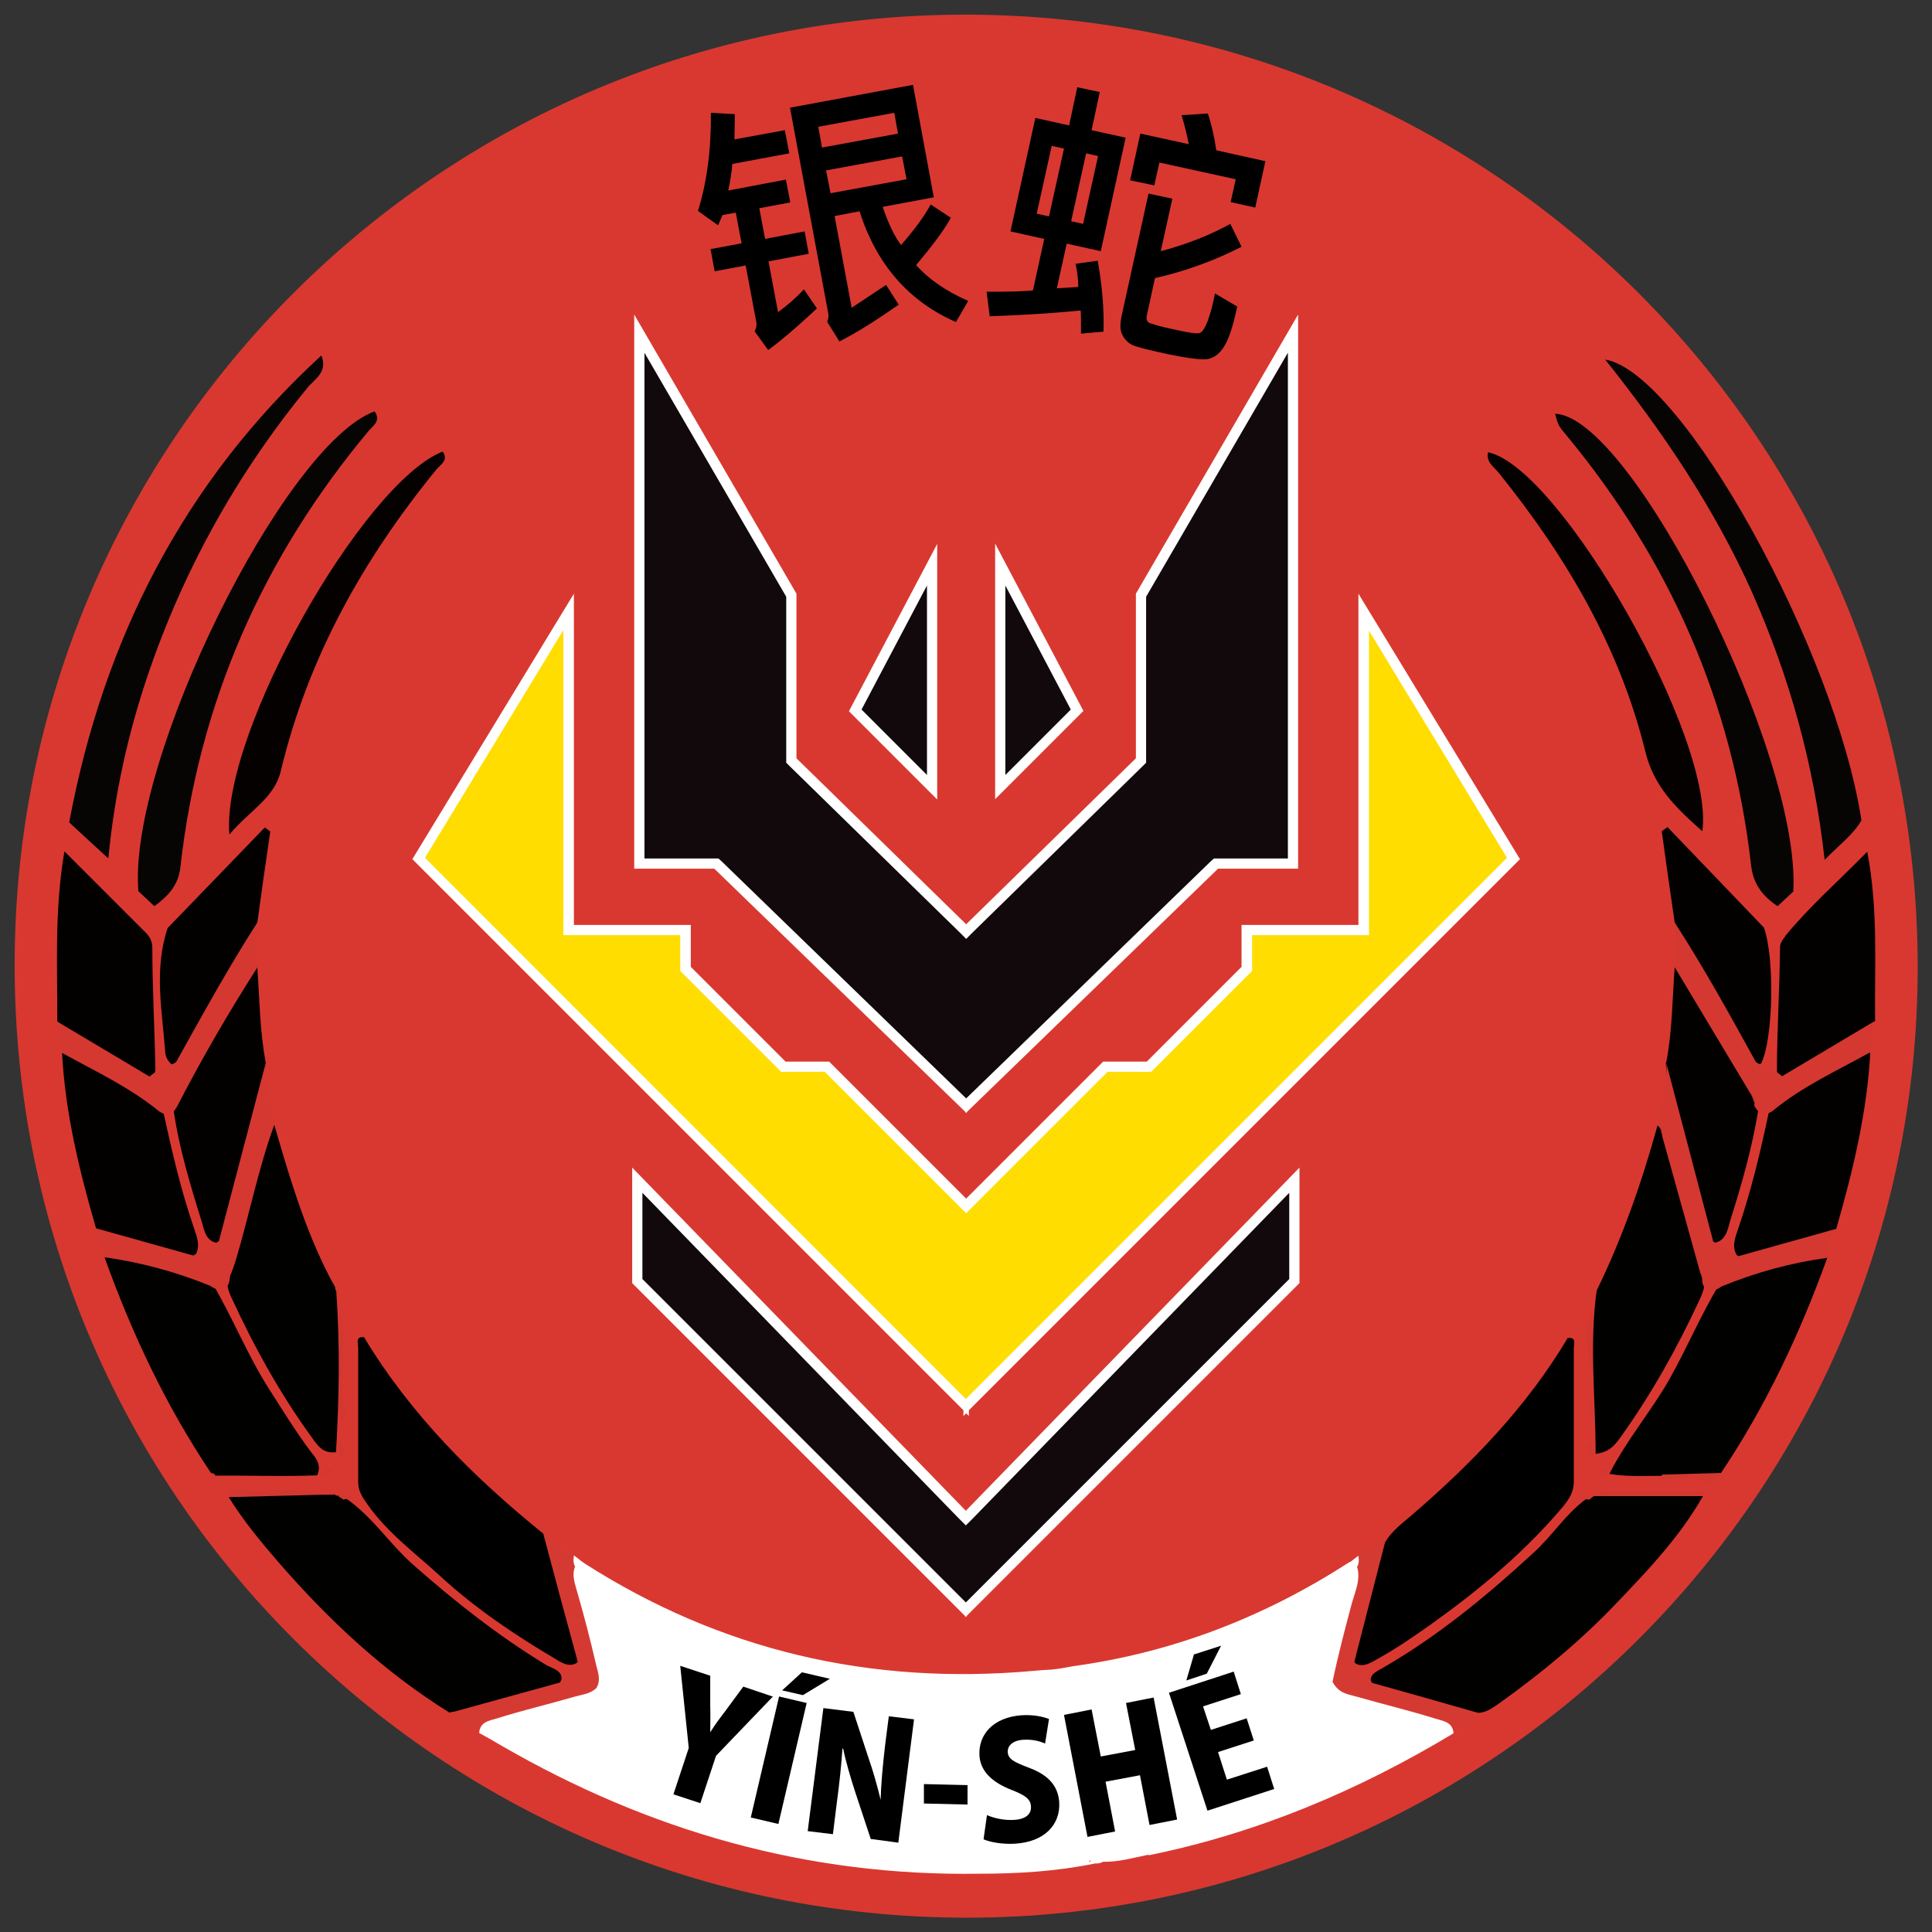 <?xml version="1.0" encoding="UTF-8"?>
<svg id="Capa_1" xmlns="http://www.w3.org/2000/svg" version="1.1" viewBox="0 0 566.9 566.9">
  <rect x="0" y="0" width="566.9" height="566.9" fill="#333333" stroke="none"/>
  <!-- Generator: Adobe Illustrator 29.0.1, SVG Export Plug-In . SVG Version: 2.1.0 Build 192)  -->
  <defs>
    <style>
      .st0 {
        fill: #d93830;
      }

      .st1 {
        fill: #d33830;
      }

      .st2 {
        fill: #fd0;
      }

      .st3 {
        fill: #d53831;
      }

      .st4 {
        fill: #040100;
      }

      .st5 {
        fill: #fff;
      }

      .st6 {
        fill: #11090c;
      }

      .st7 {
        fill: #030100;
      }

      .st8 {
        fill: #ea0303;
        stroke: #fd0;
        stroke-miterlimit: 10;
        stroke-width: 4px;
      }

      .st9 {
        fill: #020100;
      }

      .st10 {
        fill: #010000;
      }

      .st11 {
        fill: #010100;
      }

      .st12 {
        fill: #050100;
      }

      .st13 {
        fill: #c53731;
      }

      .st14 {
        fill: #d53a32;
      }

      .st15 {
        fill: #070404;
      }
    </style>
  </defs>
  <g>
    <path class="st0" d="M283.3,4.3c154.5,0,279.5,125.1,279.4,279.6,0,153.7-125.3,278.8-279,278.8-154.5,0-279.5-125.1-279.4-279.6C4.3,129.3,129.5,4.2,283.3,4.3Z"/>
    <path class="st11" d="M499.7,439c-6.6,11.6-15.7,21.3-24.9,30.9-10.6,11.2-22.4,21-34.9,29.9-1.9,1.3-3.7,2.7-6.1,2.8-10.9-.5-20.9-4.1-31-7.8-1.8-3,.8-4.2,2.6-5.2,16.4-9.4,30.8-21.3,44.6-34,5.4-4.9,9.3-11.2,15.2-15.6.8-.4,1.6-.7,2.5-1.1h-.1c10.7-1.3,21.4-1.3,32.1,0Z"/>
    <path class="st11" d="M132,502.6c-19.2-11.9-35.5-27.2-50.2-44.1-5.3-6.1-10.4-12.3-14.7-19.2,1.9-2.6,4.6-1,6.9-1.1,6.8,0,13.7-.6,20.5.4.4,0,.9,0,1.3,0,.8-.6,1.6-.6,2.5,0,.3.3.6.3.9.2.8.3,1.7.6,2.5,1,7.6,5.3,12.6,13.2,19.5,19.3,12.2,10.8,24.9,20.8,38.8,29.3,2.1,1.3,6.2,1.8,4.3,6.1-10.4,3.9-20.9,7.7-32.2,7.9Z"/>
    <path class="st10" d="M406.4,452.6c1.9-3.3,4.9-5.5,7.7-7.9,17.7-15.2,33.9-31.9,45.9-52.1,2.7-.3,1.8,1.8,1.8,2.9,0,13.1,0,26.2,0,39.3,0,3-1.4,5.1-3.1,7.2-11.2,13.3-24.4,24.3-38.5,34.4-5.2,3.7-10.6,7.4-16.2,10.5-2.2,1.2-4.4,2.7-6.9.8-1.6-4.8,1-9,2.2-13.3,2.1-7.3,2.7-15.2,7.1-21.8Z"/>
    <path class="st10" d="M106.9,392.5c13.7,22.7,32.1,41,52.5,57.5,4.1,4.3,4.6,10.1,5.8,15.4,1.7,7.3,5.7,14.2,4.7,22.1-2.5,2-4.8.6-6.9-.7-12-7.1-23.6-14.9-33.9-24.4-7.3-6.7-15.5-12.7-21.3-21-1.5-2.1-2.8-4.1-2.7-6.8,0-13.1,0-26.2,0-39.3,0-1.1-.9-3.3,1.8-2.9Z"/>
    <path class="st11" d="M61.9,432.2c-13.2-19.7-23.2-40.9-31.2-63.2.4-.8,1.1-1.5,1.9-1.3,10.3,1.9,20.7,3.3,29.8,9,5.9,10,10.2,20.9,16.5,30.8,3.9,6.1,7.7,12.3,12.1,18.2,1.4,1.9,3.5,3.7,2.1,7.2-9.7.4-19.6,0-29.5.1-.7,0-1.3-.2-1.7-.9Z"/>
    <path class="st11" d="M536.2,369c-8,22.2-18,43.5-31.2,63.2-5.2,2.4-10.7,0-16.1.9-5.1-.2-10.3.4-16.7-.6,5.3-10.3,12.3-18.4,17.6-27.7,5.2-9.2,9.3-19.1,14.8-28.1,9.1-5.5,19.5-7.1,29.7-8.9.8-.1,1.5.5,1.9,1.3Z"/>
    <path class="st11" d="M468.5,378.7c7.6-15.6,13.3-31.9,17.9-48.6,3.1,0,2.9,2.6,3.4,4.4,3.5,13.1,7.6,26,10.4,39.3.4,2.8-.4,5.3-1.6,7.8-6.5,14-14,27.4-23,40-1.6,2.2-3.2,4.5-7.4,5,0-16.1-1.9-31.9.3-47.9Z"/>
    <path class="st11" d="M80.5,330.1c4.4,15.2,8.9,30.4,16.2,44.6.5.9,1,1.8,1.5,2.7.4.6.5,1.3.5,2,1.1,15.5.8,31-.1,46.7-3.7.5-5.3-1.8-6.8-3.9-9.5-13-17.3-27.1-24-41.7-1-2.1-1.4-4.4-1.1-6.7,2.9-13.2,6.9-26.2,10.4-39.3.5-1.7.3-4.5,3.4-4.4Z"/>
    <path class="st15" d="M471,105.5c22.7,3.8,67.6,85.5,75.2,135.2-2.4,4.2-6.4,7.1-10.8,11.6-3.1-27.9-10.3-53.7-21.3-78.5-11.1-24.8-26.2-47.1-43.1-68.3Z"/>
    <path class="st15" d="M31.8,251.9c-4.3-3.9-7.7-7.1-11.5-10.6,10.1-53.9,33.7-100,74-137,2,4.9-2,6.9-4.1,9.5-20.8,25.4-36.5,53.7-47,84.8-5.7,17-9.6,34.5-11.4,53.2Z"/>
    <path class="st15" d="M526.3,261.5c-1.5,1.4-3,2.8-4.7,4.4-4.5-3-7.2-6.6-7.8-12.1-5.4-47.5-23.8-89.4-54.2-126.1-2.4-2.9-2.4-2.9-3.3-6.3,22.5.8,72.2,99.9,69.9,140.1Z"/>
    <path class="st15" d="M45.3,265.9c-1.7-1.6-3.3-3.1-4.7-4.4-3.1-38.2,42.6-130.9,69.3-140.8,2,2.7-.4,4.2-1.7,5.7-31.2,37.3-49.9,79.9-55.3,128.3-.6,5-3.5,8.2-7.6,11.2Z"/>
    <path class="st9" d="M28.2,360.5c-4.9-16.9-9.1-34-10-51.7.2-.1.4-.3.5-.3,10.8,4.3,21.7,8.6,29.3,18.1,2.5,11.4,5.1,22.7,8.9,33.7.9,2.7,2.1,5.5.2,8.4-5,1.7-9.3-1.1-13.7-2.3-5.2-1.4-11.1-1.5-15.2-6Z"/>
    <path class="st9" d="M548.8,308.9c-1,17.7-5.1,34.7-10,51.7-8.8,5.5-18.5,7.9-28.8,8.3-2.1-2.8-.9-5.6,0-8.3,3.8-11,6.5-22.4,8.9-33.7.5-1.6,1.3-3.1,2.7-4.1,7.9-5.3,16.3-10,24.8-14.2.8-.4,1.6-.2,2.3.4Z"/>
    <path class="st9" d="M523.8,274.7c7.1-8.7,15.5-16,24.1-24.8,3.3,17.3,2.1,33.6,2.3,49.8-6.9,8-16.6,11.6-25.5,16.5-1.6.8-2.8-.2-3.3-1.8,0-12.1.8-24.2.9-36.3,0-1.3.7-2.3,1.5-3.3Z"/>
    <path class="st9" d="M16.8,299.7c.1-16.1-.9-32.3,2.1-49.9,8.4,8.4,16.1,16.1,23.8,23.8,1.3,1.2,2,2.8,2,4.4,0,12.1.7,24.1.9,36.2-.6,2-2,2.9-3.7,1.9-8.7-5-18.5-8.3-25.1-16.4Z"/>
    <path class="st12" d="M67.3,244.9c-2.5-29.7,39.3-103.3,62.6-112.4,1.8,2.5-.6,3.8-1.8,5.2-21.5,26.3-37.7,55.2-45.7,88.5-1.9,8.1-9.3,11.7-15.1,18.7Z"/>
    <path class="st4" d="M499.5,243.9c-7.8-6.9-14.2-13.1-16.7-23.3-7.5-30.6-23.2-57.2-42.9-81.7-1.4-1.8-3.9-3.2-3.3-6.2,21.1,4.3,66.7,84.2,62.9,111.2Z"/>
    <path class="st9" d="M488.9,311.8c1.8-9.2,1.8-18.6,2.5-28,3.4-.3,3.8,2.7,4.9,4.6,6.2,10.6,12.4,21.2,18.3,32,.6,1.1,1.1,2.3,1.3,3.5.1.7.1,1.3,0,2-1.8,10.9-4.8,21.5-8.1,31.9-.9,2.9-1.2,6.8-5.7,7-3.3-4.3-3.5-9.8-4.8-14.7-3.4-12.6-7.9-25.1-8.5-38.3Z"/>
    <path class="st9" d="M75.5,283.9c.7,9.3.7,18.7,2.5,28-1.2,16.8-7.3,32.4-11.1,48.5-.4,1.6-.9,3.2-2.2,4.4-4.2,0-4.7-3.6-5.5-6.3-3.4-10.9-6.7-21.8-8.3-33,.4-5,3.5-8.7,5.8-12.9,4.4-8,9-15.8,13.6-23.7,1.2-2,1.6-5.3,5.2-5.1Z"/>
    <path class="st7" d="M491.4,270.7c-1.3-8.9-2.6-17.9-3.8-26.8l1.7-1.2c9.4,9.8,18.9,19.7,28.3,29.5,3.2,9.2,2.7,32.6-.8,39.8-1.4,1.1-2.4.2-3.1-.9-7.6-13.4-16.6-26-22.3-40.4Z"/>
    <path class="st7" d="M49.3,272.2c9.5-9.8,18.9-19.6,28.4-29.4.5.4,1.1.8,1.6,1.2-1.3,8.9-2.6,17.9-3.8,26.8-3,9.9-9.6,17.9-14.3,26.9-2.1,4-4.2,8.1-6.9,11.8-1,1.3-1.4,3.8-4.1,2.7-.9-.9-1.6-2-1.7-3.3-.9-12.2-3.4-24.5.7-36.6Z"/>
    <path class="st3" d="M64.2,364.3c4.6-17.5,9.2-35,13.8-52.5-.4,6.2,2.2,12.1,2.5,18.2-4.7,12.9-7.3,26.3-11.2,39.4-.4,1.4-.9,2.7-1.4,4.1-.8,1.2-.1,2.8-1.5,4.2-1.4,1-3.1.8-4.7-.4-10-4.1-20.4-6.9-31.1-8.4.3-3.1-1.9-5.6-2.5-8.5,9.5,2.7,19.1,5.3,28.6,8,2.5-1.4,5.2-2.3,7.4-4.2Z"/>
    <path class="st3" d="M488.9,311.8c4.6,17.5,9.2,35,13.8,52.5,2.4,1.5,5,2.8,7.4,4.3,9.5-2.7,19.1-5.3,28.6-8-.9,2.8-4.1,4.9-2.5,8.5-10.7,1.4-21.1,4.3-31.1,8.4-1.4,1.1-2.8,1.4-4.4.6-1.8-1-.8-3-1.7-4.3-3.7-13.4-7.5-26.8-11.2-40.2-.3-1.2-.2-2.5-1.4-3.3.4-6.1,2.9-12,2.6-18.2Z"/>
    <path class="st3" d="M51.7,311.6c7.7-13.8,15.3-27.7,23.8-40.9.8,4.4-1.4,8.8,0,13.2-8.5,13.3-16.4,26.9-23.6,40.9-1.3,2.3-3,2.8-5.2,1.3-8.7-7.1-18.8-11.8-28.6-17.2-.5-3.1-.9-6.1-1.4-9.2,9.1,5.4,18.1,10.8,27.2,16.2,2.2-2.1,5.2-2.6,7.7-4.2Z"/>
    <path class="st3" d="M491.4,270.7c8.6,13.3,16.2,27.1,23.8,40.9,2.4,1.7,5.5,2.1,7.7,4.2,9.1-5.4,18.1-10.8,27.2-16.2-.5,3.1-.9,6.1-1.4,9.2-9.7,5.4-19.9,10-28.6,17.2-2.2,1.5-3.9,1-5.2-1.3-.2-.3-.2-.6,0-.9-.5-.9-.3-2.1-1.2-2.8-7.4-12.4-14.9-24.8-22.3-37.2,0-4.4,0-8.8,0-13.2Z"/>
    <path class="st14" d="M169.5,487.5c-3.4-12.5-6.8-25-10.1-37.5,3,2.1,6,4.3,9,6.4,1.1,1.1.5,2.7,1,4,3,11.8,6,23.5,9.2,35.7-6.9,3.6-14.2,4.1-20.9,6.5-5.7,2-12.1,2-17.2,6-2.8-2-5.7-4-8.5-6,10.8-3,21.5-5.9,32.3-8.9,1.2-2.5,3.8-3.9,5.3-6.2Z"/>
    <path class="st14" d="M406.4,452.6c-3,11.7-6,23.3-9,35,1.5,2.3,4,3.7,5.2,6.2,10.4,2.9,20.7,5.8,31.1,8.8-2,2.6-4.3,4.8-7.3,6.1-3.6-3.6-8.6-3.4-13-4.8-8-2.5-16.2-4.5-24.8-6.9,2.1-12.8,6.2-24.5,8.9-36.5.6-1.3,0-2.8,1-4,2.5-1.6,4.7-3.5,7.8-3.9Z"/>
    <path class="st1" d="M99.6,417.4c0-11.2,0-22.5,0-33.7,2.5,8.5.7,17.2.9,25.8,0,2.5,2.6,5.7-.9,7.9Z"/>
    <path class="st1" d="M499.7,439c-10.7,0-21.4,0-32.1,0,1.2-2,3.2-1.5,5-1.5,9,0,18.1,0,27.1,0,.1,0,.4.3.3.4,0,.4-.2.7-.3,1Z"/>
    <path class="st1" d="M94.4,438.6c-9.1.2-18.2.5-27.4.7,1.3-4.9,4.9-1.5,7.2-1.7,6.7-.4,13.5-1.2,20.1,1Z"/>
    <path class="st1" d="M467.3,383.7c0,7.1,0,14.1,0,21.2-1.4-7.1-3-14.1,0-21.2Z"/>
    <path class="st1" d="M487.6,433.7c0-.3,0-.7,0-1,5.8-.2,11.6-.3,17.4-.5-1.2,1.1-2.4,2.2-3.6,3.3-4.5-2.9-9.3-1.3-13.8-1.7Z"/>
    <path class="st1" d="M467.3,408.7c0,2.9,0,5.8,0,8.7-1.6-2.9-1.6-5.8,0-8.7Z"/>
    <path class="st1" d="M467.3,422.4c0,2.1.1,4.2.2,6.3-1.4-2.1-2.7-4.1-.2-6.3Z"/>
    <path class="st1" d="M99.4,428.7c0-2.1.1-4.1.2-6.2,1.6,2.1,1.7,4.2-.2,6.2Z"/>
    <path class="st5" d="M169.4,460.4c-1.3-1.1-1.2-2.5-1-4,1,.7,1.9,1.5,2.9,2.2-1.1,0-1.6.8-1.8,1.8Z"/>
    <path class="st5" d="M398.6,456.5c.2,1.5.2,2.9-1,4-.3-.9-.8-1.7-1.9-1.8,1-.7,1.9-1.5,2.9-2.2Z"/>
    <path class="st1" d="M468.8,431.2c1.4,0,2.8-.3,3.7,1.3-1.4,0-2.8.2-3.7-1.3Z"/>
    <path class="st1" d="M103.2,438.7c-.5,1-1.5,1.2-2.5,1.3-.5-.4-1.1-.7-1.6-1.1,1.4,0,2.7-.1,4.1-.2Z"/>
    <path class="st1" d="M94.5,432.5c.8-1.5,2.3-1.2,3.7-1.3-.9,1.5-2.3,1.2-3.7,1.3Z"/>
    <path class="st1" d="M466.3,440c-1,0-2-.2-2.5-1.3,1.3,0,2.6.1,4,.2-.5.4-.9.7-1.4,1.1Z"/>
    <path class="st1" d="M98.2,431.2c0-1,.2-2,1.3-2.5,0,1-.2,2-1.3,2.5Z"/>
    <path class="st1" d="M98.1,438.6c-.8,0-1.7,0-2.5,0,.8-1.2,1.6-1.2,2.5,0Z"/>
    <path class="st1" d="M467.5,428.7c.4.4.8.8,1.2,1.2-.4-.4-.8-.8-1.2-1.2Z"/>
    <path class="st1" d="M69.4,433.7c.4,0,.8,0,1.3,0-.4.7-.8.7-1.3,0Z"/>
    <path class="st1" d="M81.9,433.7c.4,0,.8,0,1.3,0-.4.7-.8.7-1.3,0Z"/>
    <path class="st1" d="M104.4,437.5c-.4.4-.8.8-1.2,1.3.4-.4.8-.8,1.2-1.3Z"/>
    <path class="st1" d="M463.8,438.7c-.4-.4-.8-.8-1.2-1.3.4.4.8.8,1.2,1.3Z"/>
    <path class="st1" d="M99.4,378.6c-.3,0-.7,0-1,0,0-.4,0-.8-.1-1.2.4.4.8.8,1.1,1.2Z"/>
    <path class="st1" d="M63.1,432.6c0,.4,0,.7,0,1.1-.4-.5-.8-1-1.2-1.5.4,0,.8.2,1.1.4Z"/>
    <path class="st1" d="M480,433.7c.4,0,.8,0,1.3,0-.4.7-.8.7-1.3,0Z"/>
    <path class="st13" d="M513.8,321.1c1.2.6,1.3,1.7,1.2,2.8-.4-.9-.8-1.9-1.2-2.8Z"/>
    <path class="st5" d="M337,544.4c32-6.5,61.6-19,89.5-35.8-.2-3.3-3-3.6-5.3-4.3-7.7-2.4-15.6-4.3-23.3-6.5-2.3-.7-5-.8-6.9-4.3,1.5-7.3,3.6-15.3,5.7-23.2,1-3.5,2.7-7,1.4-10.9-.6-.9-1.3-1.6-2.5-.8-24.7,15.9-51.5,26.3-80.7,30.3q-3.5.7-6.3,1c-1.9.1-3.7.2-5.6.4-47.5,4.2-91.5-5.9-131.7-31.7-1.2-.8-1.9,0-2.5.9-1,2.3-.3,4.6.3,6.7,2.1,7.2,4,14.5,5.7,21.8.5,2.4,1.7,4.8.2,7.3-1.7,1.7-4.1,1.9-6.2,2.5-7.6,2.2-15.3,4-22.9,6.4-2.3.7-5.1,1-5.3,4.3,2.2,1.2,4.3,2.4,6.5,3.7,43.4,25.1,89.9,38.4,140.3,37.6,11.4,0,22.7-.7,33.9-3,.8,0,1.5,0,2.3-.5,0,0,0,0,0,0,4.6.1,9.1-1.2,13.5-2.1ZM320,545.8c0,.2,0,.3-.1.5-.1,0-.3,0-.4,0,.2-.2.3-.3.5-.5Z"/>
  </g>
  <g>
    <path d="M237.1,74.5l-11.6,2.2,2.8,14.9c2.7-2,5.3-4.2,7.6-6.7l3.8,5.6c-6.3,5.9-11.1,9.9-14.3,12.2l-4-5.5c.5-.8.7-1.8.5-2.8l-3.1-16.5-9.1,1.7-1.2-6.5,9.1-1.7-1.7-9-3.9.7c-.5,1.3-1,2.3-1.3,3l-5.9-4.2c2.6-8.3,3.9-17.9,3.8-28.8l7,.4c0,1.3,0,3.7-.1,7.4l14.8-2.7,1.3,6.8-16.7,3.1c-.2,2.3-.6,4.9-1.2,7.8l16.9-3.2,1.3,6.7-9.1,1.7,1.7,9,11.6-2.2,1.2,6.5ZM284.1,88.3l-3.6,6.2c-13.9-6.1-23.3-16.9-28.3-32.5l-7.3,1.4,5,26.9,10.1-6.7,3.7,5.8c-6.2,4.3-11.9,8-17.4,10.8l-3.6-5.8c.4-.8.5-1.7.3-2.6l-11.2-60.2,36.1-6.7,6.1,33-15,2.8c1.7,5,3.5,8.7,5.4,11.2,3.9-4.5,6.8-8.4,8.7-11.9l5.9,3.9c-2,3.7-5.5,8.3-10.2,13.9,3.8,4.2,8.9,7.7,15.3,10.5ZM263.5,39.2l-1.1-6.1-22.3,4.1,1.1,6.1,22.3-4.1ZM266,52.6l-1.3-6.7-22.3,4.1,1.3,6.7,22.3-4.1Z"/>
    <path d="M323.9,97.3l-6.7.6c0-3.1,0-5.3-.1-6.8-9.1.9-18,1.4-26.7,1.7l-.9-7.2c5.3,0,9.9,0,13.6-.4l3.3-15.1-9.9-2.2,7.3-33.3,9.9,2.2,2.4-11.2,6.6,1.4-2.4,11.2,10,2.2-7.3,33.3-10-2.2-2.9,13.1,6.3-.4c0-1.7-.2-4-.8-6.8l6.5-.9c1.3,7.3,1.9,14.2,1.7,20.8ZM307.8,63.5l4.4-19.9-3.6-.8-4.4,19.9,3.6.8ZM317.8,65.7l4.4-19.9-3.5-.8-4.4,19.9,3.5.8ZM363,90.1c-1.2,5.7-2.5,9.6-3.9,11.7-1.3,2.1-3,3.3-5,3.6-2,.2-6.6-.4-13.8-2-4.4-1-7.2-1.7-8.3-2.3s-2.1-1.6-2.7-2.9c-.7-1.3-.7-3.3-.1-5.9l7.8-35.5,7,1.5-3.4,15.4c7.6-2,14.4-4.7,20.4-8l3.3,6.7c-8,4.1-16.5,7.2-25.4,9.2l-2.4,11c-.2.9,0,1.6.5,2,.6.4,3.3,1.2,8.1,2.2,4,.9,6.3,1.2,7,.9.7-.3,1.5-1.5,2.3-3.6.8-2.2,1.5-4.8,2.1-8l6.6,3.9ZM368.3,60.9l-7.2-1.6,1.5-6.7-22.4-4.9-1.5,6.7-7.1-1.5,3-13.7,14.2,3.1c-.5-2.7-1.2-5.5-2.1-8.5l7.7-.5c1.1,3.2,1.9,6.8,2.5,10.8l14.4,3.2-3,13.7Z"/>
  </g>
  <g>
    <path d="M226.8,497.8l-16.7,17.4-4.6,13.9-7.9-2.6,4.5-13.6-2.5-24.1,8.8,2.9v9c.1,2.6,0,5,0,7.6h0c1.3-2.1,2.7-4,4.4-6.2l5.3-7.2,8.6,2.9Z"/>
    <path d="M228.6,497.8l8.1,1.9-8.3,35.5-8.1-1.9,8.3-35.5ZM235.3,490.7l8.2,1.9-7.9,4.8-6.1-1.4,5.8-5.3Z"/>
    <path d="M263.7,540.7l-8.2-1.1-4.6-13.9c-1.2-3.7-2.7-8.7-3.5-12.6h-.2c-.3,4.2-.8,9.7-1.7,16.2l-1.1,8.9-7.4-.9,4.6-36.1,8.8,1.1,4.5,13.7c1.2,3.4,2.6,8.3,3.5,12.1h0c.1-4.2.6-9.9,1.3-15.9l1.1-8.6,7.4.9-4.6,36.1Z"/>
    <path d="M271.2,523.5l12.7.3v5.7c-.1,0-12.8-.3-12.8-.3v-5.7Z"/>
    <path d="M306.7,511.6c-1.4-.6-3.6-1.3-6.5-1.1-3.2.2-4.6,1.9-4.5,3.6.1,2,1.7,2.9,6.2,4.6,6,2.2,8.6,5.6,8.9,10.1.4,6.6-4.3,11.7-13.1,12.2-3.7.2-7.3-.5-9.1-1.3l1-7.1c2,.9,5.1,1.6,8,1.4,3.5-.2,5.1-1.8,4.9-4-.1-2.2-1.9-3.3-5.7-4.8-5.9-2.3-9.1-5.6-9.4-10-.4-6.2,4-11.3,12.4-11.9,3.5-.2,6.2.4,8,1.1l-1.1,6.9Z"/>
    <path d="M345.4,533.9l-8.1,1.6-2.8-14.6-10.1,1.9,2.8,14.6-8.1,1.6-6.9-35.8,8.1-1.6,2.7,13.8,10.1-1.9-2.7-13.8,8.1-1.6,6.9,35.8Z"/>
    <path d="M374,524.9l-19.7,6.4-11.3-34.6,19-6.2,2.1,6.6-11.1,3.6,2.3,6.9,10.5-3.4,2.1,6.5-10.5,3.4,2.6,8.1,11.8-3.8,2.1,6.6ZM350.2,485.5l8.1-2.6-4.2,8.2-6,2,2.2-7.5Z"/>
  </g>
  <g>
    <g>
      <polygon class="st6" points="210.2 253.4 187.6 253.4 187.6 97.9 232.2 174.6 232.2 223.1 283.5 273.3 334.7 223.1 334.7 174.6 379.4 97.9 379.4 253.4 356.8 253.4 283.5 324.4 210.2 253.4"/>
      <path class="st5" d="M189.1,103.5l41.6,71.6v48.7l.9.9,49.8,48.7,2.1,2.1,2.1-2.1,49.8-48.7.9-.9v-48.7l41.6-71.6v148.4h-21.7l-.9.8-71.8,69.6h0s0,0,0,0l-71.8-69.6-.9-.8h-21.7V103.5M380.9,92.3l-47.6,81.9v48.3l-49.8,48.7-49.8-48.7v-48.3l-47.6-81.9v162.6h23.5l73.7,71.4v.3l.2-.2.2.2v-.3l73.7-71.4h23.5V92.3h0Z"/>
    </g>
    <g>
      <polygon class="st6" points="187.1 375.9 187.1 346.3 283.5 445.5 379.8 346.3 379.8 375.9 283.5 472.3 187.1 375.9"/>
      <path class="st5" d="M378.3,350v25.3l-94.9,94.9h0s0,0,0,0l-94.9-94.9v-25.3l92.7,95.4,2.2,2.2,2.2-2.2,92.7-95.4M381.3,342.6l-97.9,100.7-97.9-100.7v33.9l97.7,97.7v.3l.2-.2.2.2v-.3l97.7-97.7v-33.9h0Z"/>
    </g>
    <g>
      <polygon class="st6" points="250.9 208.4 273.5 165.7 273.5 230.9 250.9 208.4"/>
      <path class="st5" d="M272,171.8v55.6l-19.2-19.2,19.2-36.4M275,159.6l-25.9,49.1,25.9,25.9v-74.9h0Z"/>
    </g>
    <g>
      <polygon class="st2" points="122.8 251.9 166.8 179.6 166.8 272.9 201.1 272.9 201.1 284.3 229.8 313 242.6 313 283.5 353.9 324.3 313 337.1 313 365.8 284.3 365.8 272.9 400.1 272.9 400.1 179.6 444.1 251.9 283.5 412.6 122.8 251.9"/>
      <path class="st5" d="M401.6,184.9l40.6,66.8-158.8,158.8h0S124.7,251.7,124.7,251.7l40.6-66.8v89.5h34.3v10.5l.9.9,27.8,27.8.9.9h12.8l39.4,39.4,2.1,2.1,2.1-2.1,39.4-39.4h12.8l.9-.9,27.8-27.8.9-.9v-10.5h34.3v-89.5M398.6,174.2v97.2h-34.3v12.3l-27.8,27.8h-12.8l-40.2,40.2-40.2-40.2h-12.8l-27.8-27.8v-12.3h-34.3v-97.2l-47.4,77.9,161.7,161.7v1.7l.8-.8.8.8v-1.7l161.7-161.7-47.4-77.9h0Z"/>
    </g>
    <g>
      <polygon class="st6" points="293.5 165.7 316 208.4 293.5 230.9 293.5 165.7"/>
      <path class="st5" d="M295,171.8l19.2,36.4-19.2,19.2v-55.6M292,159.6v74.9l25.9-25.9-25.9-49.1h0Z"/>
    </g>
  </g>
  <g>
    <polygon class="st8" points="2367.1 -6.2 2338.6 -35.3 2338.6 -76.4 2298.5 -35.3 2396.4 61.5 2396.4 -22.5 2484.4 -22.5 2484.4 99.9 2454.6 130.5 2454.6 8.1 2425.7 8.1 2425.7 130.5 2259.8 -35.4 2368.5 -144 2367.1 -6.2"/>
    <polygon class="st8" points="2513.8 -65.6 2542.3 -36.4 2542.3 4.7 2582.4 -36.4 2484.5 -133.2 2484.5 -49.2 2396.5 -49.2 2396.5 -171.6 2426.3 -202.2 2426.3 -79.8 2455.2 -79.8 2455.2 -202.2 2621.1 -36.3 2512.4 72.3 2513.8 -65.6"/>
  </g>
</svg>